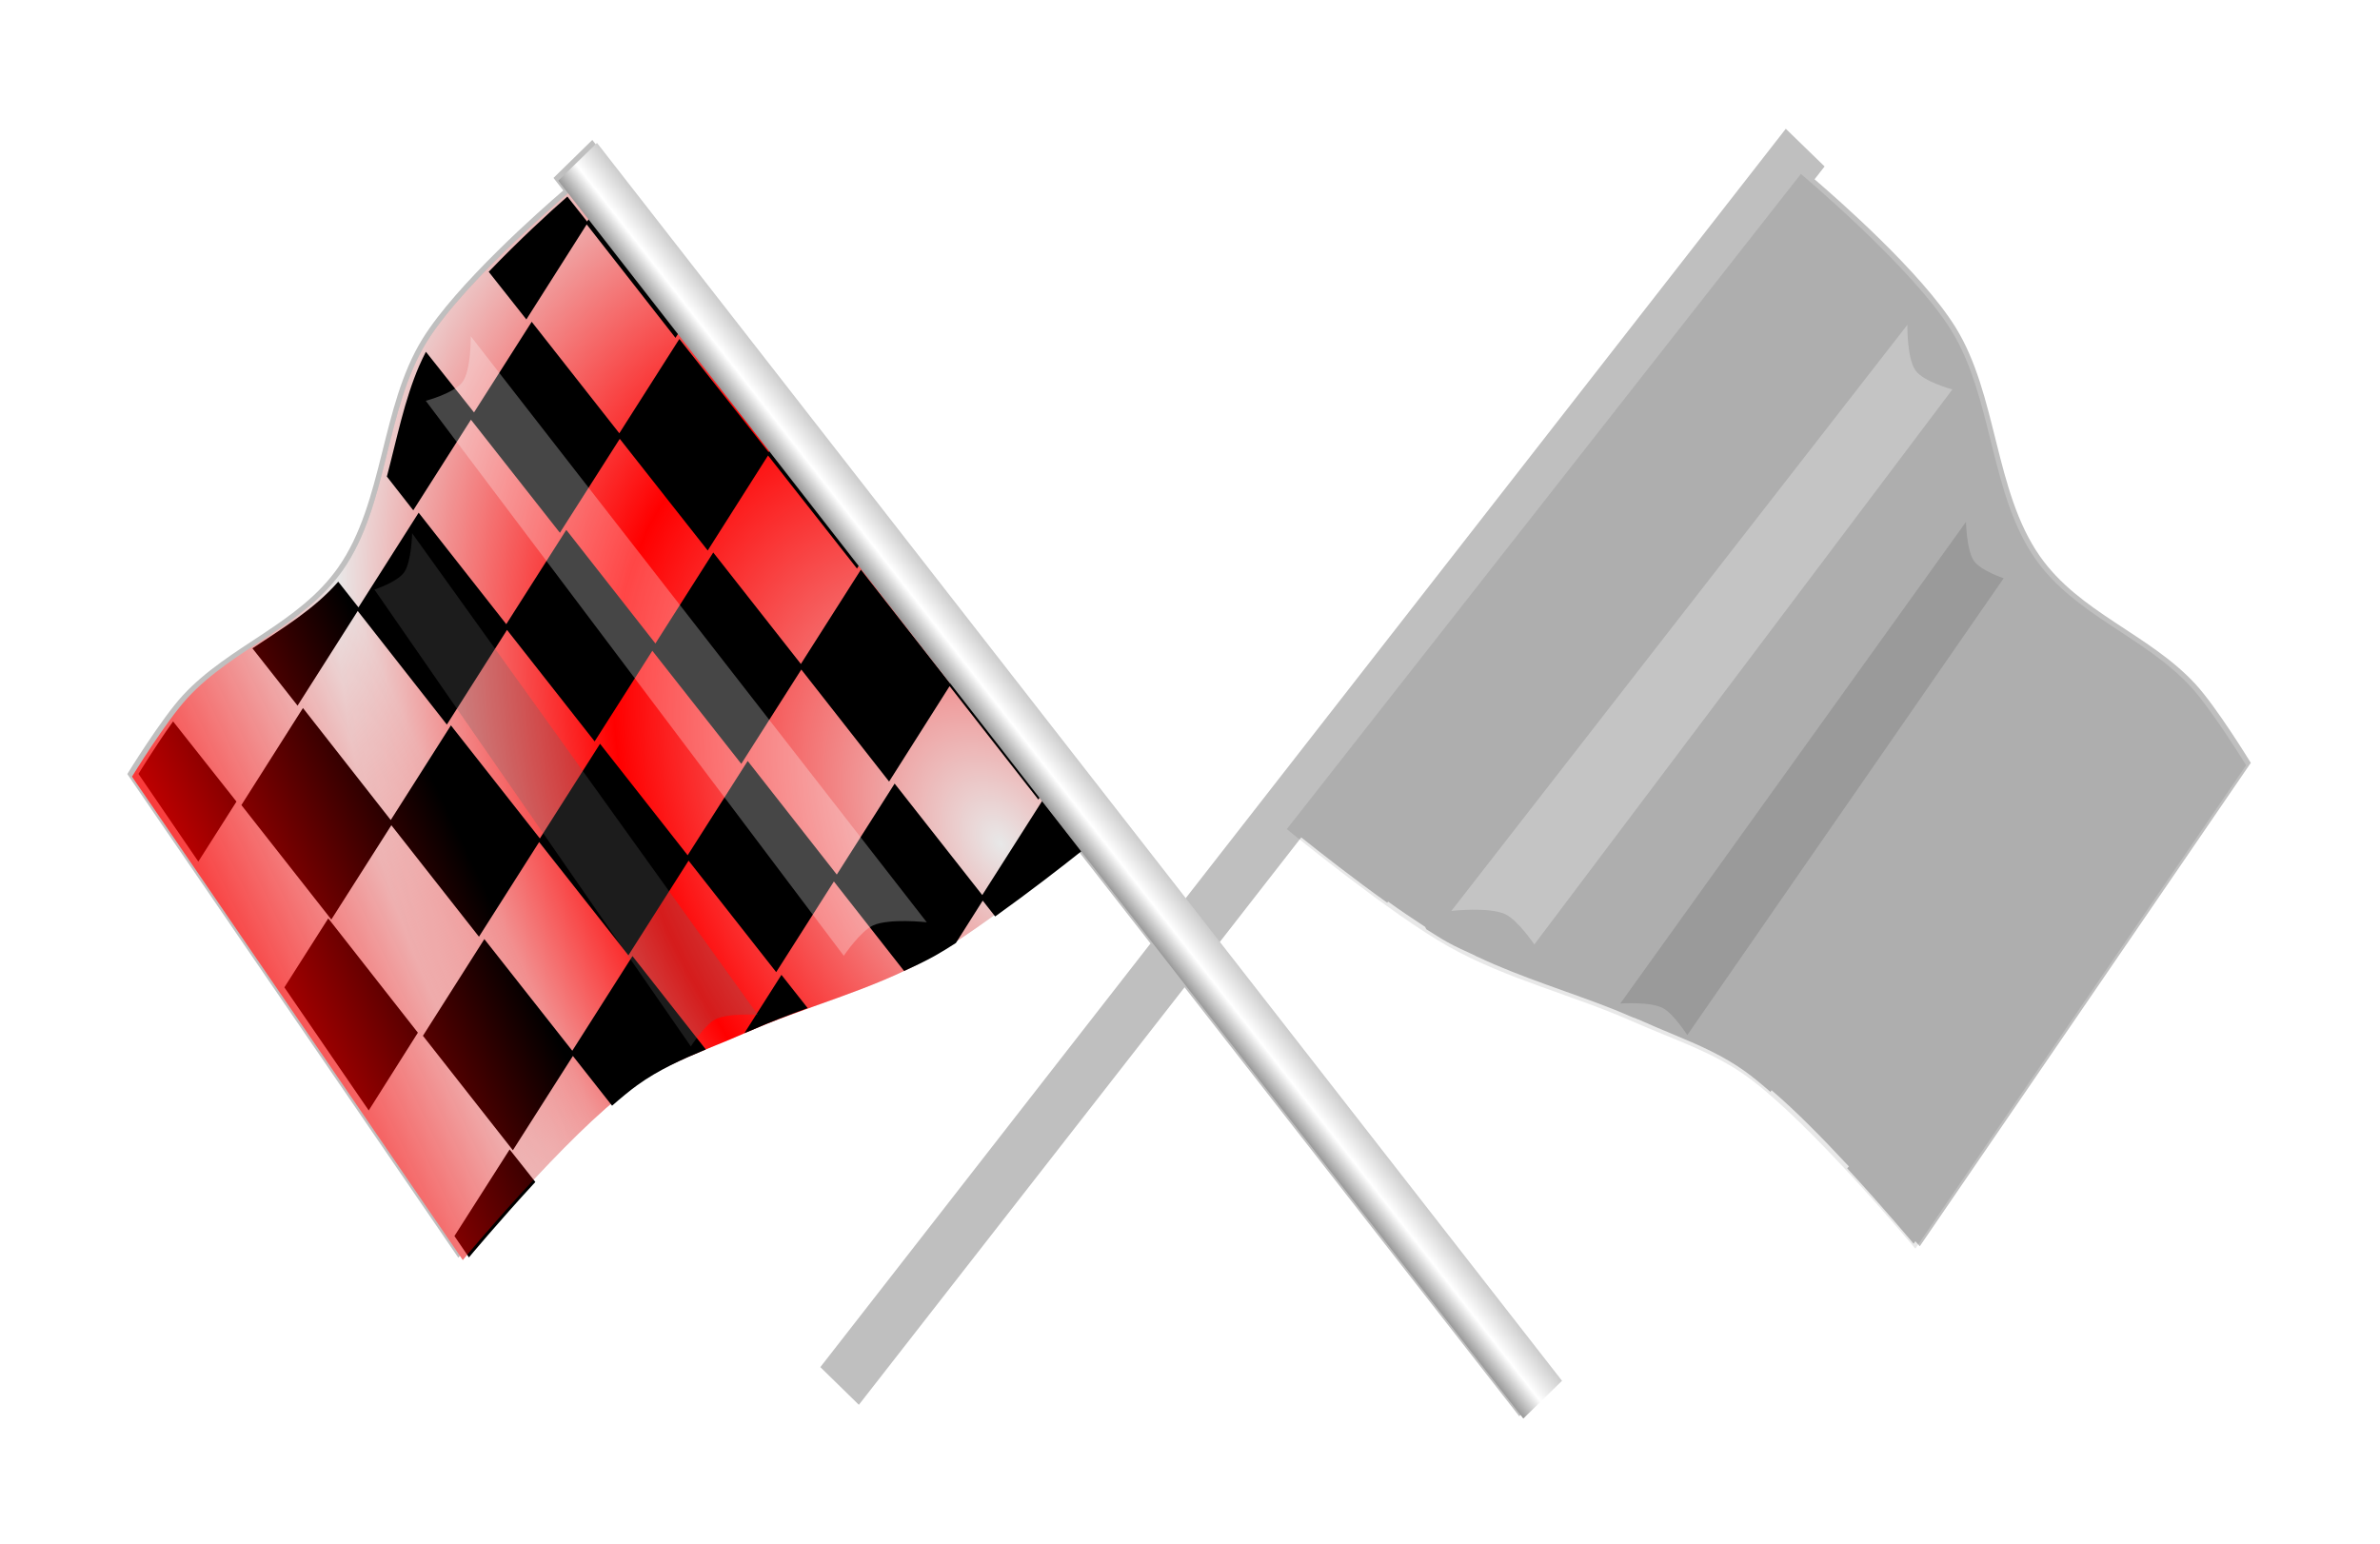 <?xml version="1.0" encoding="UTF-8" standalone="no"?>
<!-- Created with Inkscape (http://www.inkscape.org/) -->
<svg
    xmlns:inkscape="http://www.inkscape.org/namespaces/inkscape"
    xmlns:rdf="http://www.w3.org/1999/02/22-rdf-syntax-ns#"
    xmlns="http://www.w3.org/2000/svg"
    xmlns:sodipodi="http://sodipodi.sourceforge.net/DTD/sodipodi-0.dtd"
    xmlns:cc="http://creativecommons.org/ns#"
    xmlns:xlink="http://www.w3.org/1999/xlink"
    xmlns:dc="http://purl.org/dc/elements/1.1/"
    xmlns:svg="http://www.w3.org/2000/svg"
    xmlns:ns1="http://sozi.baierouge.fr"
    id="svg9666"
    sodipodi:docname="Neues Dokument 17"
    viewBox="0 0 178.8 115.98"
    version="1.1"
    inkscape:version="0.48.2 r9819"
  >
  <defs
      id="defs9668"
    >
    <filter
        id="filter7408"
        inkscape:collect="always"
        color-interpolation-filters="sRGB"
      >
      <feGaussianBlur
          id="feGaussianBlur7410"
          stdDeviation="2.864"
          inkscape:collect="always"
      />
    </filter
    >
    <filter
        id="filter5946"
        inkscape:collect="always"
        color-interpolation-filters="sRGB"
      >
      <feGaussianBlur
          id="feGaussianBlur5948"
          stdDeviation="1.181"
          inkscape:collect="always"
      />
    </filter
    >
    <radialGradient
        id="radialGradient9269"
        xlink:href="#linearGradient5918"
        gradientUnits="userSpaceOnUse"
        cy="188.78"
        cx="98.065"
        gradientTransform="matrix(1.086 -.471 .673 1.55 -135.48 -58.605)"
        r="40.425"
        inkscape:collect="always"
    />
    <linearGradient
        id="linearGradient5918"
        inkscape:collect="always"
      >
      <stop
          id="stop5920"
          style="stop-color:#e8e8e8"
          offset="0"
      />
      <stop
          id="stop5926"
          style="stop-color:red"
          offset=".583"
      />
      <stop
          id="stop5922"
          style="stop-color:#e9e9e9"
          offset="1"
      />
    </linearGradient
    >
    <radialGradient
        id="radialGradient9271"
        xlink:href="#linearGradient6054"
        gradientUnits="userSpaceOnUse"
        cy="186.65"
        cx="92.687"
        gradientTransform="matrix(1.316 -.607 .667 1.446 -154.19 -27.123)"
        r="39.516"
        inkscape:collect="always"
    />
    <linearGradient
        id="linearGradient6054"
      >
      <stop
          id="stop6056"
          style="stop-color:black"
          offset="0"
      />
      <stop
          id="stop6062"
          style="stop-color:black"
          offset=".5"
      />
      <stop
          id="stop6058"
          style="stop-color:black"
          offset="1"
      />
    </linearGradient
    >
    <linearGradient
        id="linearGradient9273"
        y2="144.2"
        xlink:href="#linearGradient6104"
        gradientUnits="userSpaceOnUse"
        x2="116.8"
        y1="126.13"
        x1="140.89"
        inkscape:collect="always"
    />
    <linearGradient
        id="linearGradient6104"
        inkscape:collect="always"
      >
      <stop
          id="stop6106"
          style="stop-color:red"
          offset="0"
      />
      <stop
          id="stop6108"
          style="stop-color:red;stop-opacity:0"
          offset="1"
      />
    </linearGradient
    >
    <filter
        id="filter6094"
        height="1.133"
        width="1.227"
        color-interpolation-filters="sRGB"
        y="-.067"
        x="-.114"
        inkscape:collect="always"
      >
      <feGaussianBlur
          id="feGaussianBlur6096"
          stdDeviation="1.226"
          inkscape:collect="always"
      />
    </filter
    >
    <linearGradient
        id="linearGradient9275"
        y2="-1324.1"
        xlink:href="#linearGradient7242"
        gradientUnits="userSpaceOnUse"
        x2="28.55"
        gradientTransform="matrix(.556 0 0 1.153 353.37 507.29)"
        y1="-1324.1"
        x1="20.52"
        inkscape:collect="always"
    />
    <linearGradient
        id="linearGradient7242"
        inkscape:collect="always"
      >
      <stop
          id="stop7246"
          style="stop-color:#ccc"
          offset="0"
      />
      <stop
          id="stop7260"
          style="stop-color:white"
          offset=".548"
      />
      <stop
          id="stop7244"
          style="stop-color:#999"
          offset="1"
      />
    </linearGradient
    >
  </defs
  >
  <sodipodi:namedview
      id="base"
      bordercolor="#666666"
      inkscape:pageshadow="2"
      inkscape:window-y="27"
      fit-margin-left="5"
      pagecolor="#ffffff"
      fit-margin-top="5"
      inkscape:window-maximized="1"
      inkscape:zoom="0.35"
      inkscape:window-x="0"
      inkscape:window-height="965"
      showgrid="false"
      borderopacity="1.0"
      inkscape:current-layer="layer1"
      inkscape:cx="93.687346"
      inkscape:cy="26.563579"
      fit-margin-right="5"
      fit-margin-bottom="5"
      inkscape:window-width="1280"
      inkscape:pageopacity="0.0"
      inkscape:document-units="px"
  />
  <g
      id="layer1"
      inkscape:label="Ebene 1"
      inkscape:groupmode="layer"
      transform="translate(-256.31 -442.94)"
    >
    <g
        id="g7412"
        transform="matrix(.671 0 0 .671 67.275 672.96)"
      >
      <path
          id="path7269"
          style="opacity:.5;filter:url(#filter7408);fill:black"
          inkscape:connector-curvature="0"
          d="m481.66-328.38-67.312 86.312-66.312-85.062-4.344 4.25 1.094 1.406c-2.536 2.176-11.961 10.483-15.75 16.594-4.703 7.585-4.355 18.321-9.438 25.594-4.438 6.351-12.225 8.741-17.406 14.344-2.407 2.603-6.219 8.812-6.219 8.812l37.062 54.156s0.406-0.481 0.5-0.594l0.188 0.281s3.303-3.961 7.438-8.438l-0.188-0.219c2.788-2.997 5.855-6.141 8.625-8.5l0.156 0.188c0.993-0.87 1.928-1.673 2.812-2.312 2.376-1.718 5.021-2.889 7.688-4 1.444-0.593 2.891-1.183 4.312-1.812 0.246-0.106 0.506-0.204 0.75-0.312 0.124-0.055 0.251-0.102 0.375-0.156 0.052-0.022 0.104-0.041 0.156-0.062 5.511-2.309 11.28-3.91 16.688-6.469 0.072-0.033 0.147-0.061 0.219-0.094 0.029-0.014 0.065-0.017 0.094-0.031 1.048-0.481 2.078-0.997 3.094-1.562 0.716-0.399 1.522-0.913 2.344-1.438l0.156-0.25c1.326-0.873 2.723-1.832 4.125-2.844l0.094 0.125c3.762-2.689 7.475-5.536 9.625-7.25l8.25 10.562-36.969 47.438 4.312 4.219 36.469-46.75 37.469 48.031 4.344-4.219-38-48.719 9.25-11.875c2.148 1.712 5.856 4.619 9.625 7.312l0.094-0.125c1.396 1.008 2.804 1.943 4.125 2.812 0.012 0.008 0.019 0.024 0.031 0.031l0.125 0.25c0.822 0.524 1.628 1.039 2.344 1.438 1.012 0.563 2.05 1.021 3.094 1.5 0.034 0.016 0.06 0.046 0.094 0.062 0.093 0.043 0.188 0.083 0.281 0.125 4.958 2.338 10.227 3.885 15.312 5.906 0.615 0.253 1.232 0.51 1.844 0.781 0.142 0.063 0.291 0.099 0.438 0.156 0.095 0.041 0.187 0.083 0.281 0.125 0.009 0.004 0.022-0.004 0.031 0 1.423 0.631 2.866 1.25 4.312 1.844 2.667 1.111 5.312 2.282 7.688 4 0.885 0.64 1.819 1.412 2.812 2.281l0.125-0.188c2.778 2.362 5.856 5.522 8.656 8.531l-0.188 0.219c4.134 4.476 7.438 8.438 7.438 8.438l0.188-0.281c0.088 0.106 0.5 0.562 0.5 0.562l37.062-54.125s-3.812-6.241-6.219-8.844c-5.181-5.603-12.968-7.962-17.406-14.312-5.083-7.272-4.734-18.04-9.438-25.625-3.799-6.126-13.277-14.414-15.781-16.562l1.125-1.438-4.344-4.219z"
      />
      <g
          id="g6226"
          transform="matrix(.894 0 0 1 507.96 627.09)"
        >
        <g
            id="g6174"
            transform="matrix(-.61 1.306 1.306 .61 1244.4 -122.27)"
          >
          <g
              id="g6176"
              transform="translate(-168.62 -1271.4)"
            >
            <path
                id="path6178"
                d="m67.287 132.82s10.654-5.691 16.505-6.691c6.309-1.079 12.945 2.329 19.182 0.892 5.447-1.255 9.5-6.033 14.721-8.03 2.426-0.927 7.584-1.784 7.584-1.784l21.859 41.933s-12.698 4.079-18.29 7.584c-3.034 1.902-5.424 4.681-8.03 7.138-4.131 3.895-7.601 8.51-12.045 12.045-4.391 3.493-14.275 8.922-14.275 8.922z"
                sodipodi:nodetypes="caaaccaaacc"
                style="opacity:.3;filter:url(#filter5946);fill:black"
                inkscape:connector-curvature="0"
            />
            <path
                id="path6180"
                sodipodi:nodetypes="caaaccaaacc"
                style="fill:url(#radialGradient9269)"
                inkscape:connector-curvature="0"
                d="m67.287 132.82s10.654-5.691 16.505-6.691c6.309-1.079 12.945 2.329 19.182 0.892 5.447-1.255 9.5-6.033 14.721-8.03 2.426-0.927 7.584-1.784 7.584-1.784l21.859 41.933s-12.698 4.079-18.29 7.584c-3.034 1.902-5.424 4.681-8.03 7.138-4.131 3.895-7.601 8.51-12.045 12.045-4.391 3.493-14.275 8.922-14.275 8.922z"
            />
            <path
                id="path6182"
                style="color:black;fill:url(#radialGradient9271)"
                inkscape:connector-curvature="0"
                d="m124.85 117.63s-2.594 0.418-4.969 1l3.312 7.625 5.625-1.031-3.969-7.594zm-13.031 4.844c-2.545 1.726-5.021 3.574-7.844 4.562l1.062 2.438-8.875 1.625 4.625 10.562-8.844 1.625 4.719 10.75-8.531 1.562 4.625 10.562-8.844 1.625 4.719 10.75-1.75 0.312 4.75 10.812 1.938-0.344-4.719-10.719 8.938-1.625-4.656-10.594 8.844-1.625-4.688-10.719 8.5-1.562-4.625-10.562 8.875-1.625-4.719-10.75 8.875-1.625-2.375-5.438zm-26.062 3.844c-0.399 0.006-0.791 0.028-1.188 0.062l2.5 5.781-8.5 1.562 4.625 10.562-8.844 1.625 4.688 10.75-1.75 0.312 4.75 10.812 1.938-0.344-4.688-10.719 8.906-1.625-4.625-10.594 8.812-1.625-4.688-10.719 8.5-1.562-1.406-3.188c-3.014-0.45-6.046-1.142-9.031-1.094zm37.5 0.438-9.094 1.656 4.656 10.594-8.875 1.625 4.688 10.719-8.875 1.625 4.625 10.562-8.844 1.625 4.719 10.75-8.531 1.562 4.625 10.562-8.844 1.625 2.094 4.75c1.776-1.004 4.833-2.787 7.781-4.656l-0.656-1.5 3.969-0.719c0.599-0.424 1.171-0.833 1.656-1.219 0.769-0.612 1.499-1.27 2.219-1.938l-3.719-8.469 8.5-1.562-4.625-10.562 8.875-1.625-4.688-10.75 8.875-1.625-4.625-10.562 8.844-1.625-4.75-10.844zm-46.625 1.938c-3.297 1.329-6.393 2.808-8.188 3.719l1.031 2.375-1.781 0.344 4.75 10.812 1.969-0.375-4.719-10.719 8.906-1.625-1.969-4.531zm57.875 7.438-6.469 1.188 4.75 10.812 7.281-1.312-5.562-10.688zm-1.688 12.5-9.062 1.656 4.625 10.594-8.875 1.625 3.875 8.844c1.573-1.548 3.172-3.054 5.031-4.219 0.692-0.434 1.503-0.87 2.375-1.312l-2.062-4.719 8.844-1.625-4.75-10.844zm12.938 9.062-8.125 1.5 1.344 3.094c4.169-1.591 7.75-2.75 7.75-2.75l-0.969-1.844zm-24.938 16.156-5.469 1 1.375 3.156c1.191-1.279 2.388-2.523 3.656-3.719 0.148-0.14 0.29-0.296 0.438-0.438z"
            />
            <path
                id="path6184"
                d="m67.287 132.82s10.654-5.691 16.505-6.691c6.309-1.079 12.945 2.329 19.182 0.892 5.447-1.255 9.5-6.033 14.721-8.03 2.426-0.927 7.584-1.784 7.584-1.784l21.859 41.933s-12.698 4.079-18.29 7.584c-3.034 1.902-5.424 4.681-8.03 7.138-4.131 3.895-7.601 8.51-12.045 12.045-4.391 3.493-14.275 8.922-14.275 8.922z"
                sodipodi:nodetypes="caaaccaaacc"
                style="fill:url(#linearGradient9273)"
                inkscape:connector-curvature="0"
            />
            <path
                id="path6186"
                sodipodi:nodetypes="ccaccac"
                style="opacity:.527;filter:url(#filter6094);fill:#666"
                inkscape:connector-curvature="0"
                d="m97.845 131.26 21.189 43.048s0.943-2.42 1.901-3.217c0.759-0.632 2.783-1.021 2.783-1.021l-20.52-39.925s-1.373 1.565-2.325 1.776c-1.008 0.224-3.028-0.661-3.028-0.661z"
            />
            <path
                id="path6188"
                style="opacity:.527;filter:url(#filter6094);fill:white"
                d="m82.304 128.15 21.189 43.048s0.943-2.42 1.901-3.217c0.759-0.632 2.783-1.021 2.783-1.021l-20.512-39.93s-1.373 1.565-2.325 1.776c-1.008 0.224-3.028-0.661-3.028-0.661z"
                sodipodi:nodetypes="ccaccac"
                inkscape:connector-curvature="0"
                transform="matrix(1.155 0 0 1.281 -13.229 -34.745)"
            />
          </g
          >
          <rect
              id="rect6190"
              style="color:black;fill:url(#linearGradient9275)"
              transform="rotate(-23.878)"
              height="127.58"
              width="4.461"
              y="-1083.5"
              x="364.77"
          />
        </g
        >
        <g
            id="g6200"
            transform="matrix(.61 1.306 -1.306 .61 -1452.7 -123.54)"
          >
          <g
              id="g6202"
              transform="translate(-168.62 -1271.4)"
            >
            <path
                id="path6204"
                sodipodi:nodetypes="caaaccaaacc"
                style="opacity:.3;filter:url(#filter5946);fill:black"
                inkscape:connector-curvature="0"
                d="m67.287 132.82s10.654-5.691 16.505-6.691c6.309-1.079 12.945 2.329 19.182 0.892 5.447-1.255 9.5-6.033 14.721-8.03 2.426-0.927 7.584-1.784 7.584-1.784l21.859 41.933s-12.698 4.079-18.29 7.584c-3.034 1.902-5.424 4.681-8.03 7.138-4.131 3.895-7.601 8.51-12.045 12.045-4.391 3.493-14.275 8.922-14.275 8.922z"
            />
            <path
                id="path6206"
                d="m67.287 132.82s10.654-5.691 16.505-6.691c6.309-1.079 12.945 2.329 19.182 0.892 5.447-1.255 9.5-6.033 14.721-8.03 2.426-0.927 7.584-1.784 7.584-1.784l21.859 41.933s-12.698 4.079-18.29 7.584c-3.034 1.902-5.424 4.681-8.03 7.138-4.131 3.895-7.601 8.51-12.045 12.045-4.391 3.493-14.275 8.922-14.275 8.922z"
                sodipodi:nodetypes="caaaccaaacc"
                style="fill:url(#radialGradient9269)"
                inkscape:connector-curvature="0"
            />
            <path
                id="path6208"
                d="m124.85 117.63s-2.594 0.418-4.969 1l3.312 7.625 5.625-1.031-3.969-7.594zm-13.031 4.844c-2.545 1.726-5.021 3.574-7.844 4.562l1.062 2.438-8.875 1.625 4.625 10.562-8.844 1.625 4.719 10.75-8.531 1.562 4.625 10.562-8.844 1.625 4.719 10.75-1.75 0.312 4.75 10.812 1.938-0.344-4.719-10.719 8.938-1.625-4.656-10.594 8.844-1.625-4.688-10.719 8.5-1.562-4.625-10.562 8.875-1.625-4.719-10.75 8.875-1.625-2.375-5.438zm-26.062 3.844c-0.399 0.006-0.791 0.028-1.188 0.062l2.5 5.781-8.5 1.562 4.625 10.562-8.844 1.625 4.688 10.75-1.75 0.312 4.75 10.812 1.938-0.344-4.688-10.719 8.906-1.625-4.625-10.594 8.812-1.625-4.688-10.719 8.5-1.562-1.406-3.188c-3.014-0.45-6.046-1.142-9.031-1.094zm37.5 0.438-9.094 1.656 4.656 10.594-8.875 1.625 4.688 10.719-8.875 1.625 4.625 10.562-8.844 1.625 4.719 10.75-8.531 1.562 4.625 10.562-8.844 1.625 2.094 4.75c1.776-1.004 4.833-2.787 7.781-4.656l-0.656-1.5 3.969-0.719c0.599-0.424 1.171-0.833 1.656-1.219 0.769-0.612 1.499-1.27 2.219-1.938l-3.719-8.469 8.5-1.562-4.625-10.562 8.875-1.625-4.688-10.75 8.875-1.625-4.625-10.562 8.844-1.625-4.75-10.844zm-46.625 1.938c-3.297 1.329-6.393 2.808-8.188 3.719l1.031 2.375-1.781 0.344 4.75 10.812 1.969-0.375-4.719-10.719 8.906-1.625-1.969-4.531zm57.875 7.438-6.469 1.188 4.75 10.812 7.281-1.312-5.562-10.688zm-1.688 12.5-9.062 1.656 4.625 10.594-8.875 1.625 3.875 8.844c1.573-1.548 3.172-3.054 5.031-4.219 0.692-0.434 1.503-0.87 2.375-1.312l-2.062-4.719 8.844-1.625-4.75-10.844zm12.938 9.062-8.125 1.5 1.344 3.094c4.169-1.591 7.75-2.75 7.75-2.75l-0.969-1.844zm-24.938 16.156-5.469 1 1.375 3.156c1.191-1.279 2.388-2.523 3.656-3.719 0.148-0.14 0.29-0.296 0.438-0.438z"
                style="color:black;fill:url(#radialGradient9271)"
                inkscape:connector-curvature="0"
            />
            <path
                id="path6210"
                sodipodi:nodetypes="caaaccaaacc"
                style="fill:url(#linearGradient9273)"
                inkscape:connector-curvature="0"
                d="m67.287 132.82s10.654-5.691 16.505-6.691c6.309-1.079 12.945 2.329 19.182 0.892 5.447-1.255 9.5-6.033 14.721-8.03 2.426-0.927 7.584-1.784 7.584-1.784l21.859 41.933s-12.698 4.079-18.29 7.584c-3.034 1.902-5.424 4.681-8.03 7.138-4.131 3.895-7.601 8.51-12.045 12.045-4.391 3.493-14.275 8.922-14.275 8.922z"
            />
            <path
                id="path6212"
                d="m97.845 131.26 21.189 43.048s0.943-2.42 1.901-3.217c0.759-0.632 2.783-1.021 2.783-1.021l-20.52-39.925s-1.373 1.565-2.325 1.776c-1.008 0.224-3.028-0.661-3.028-0.661z"
                sodipodi:nodetypes="ccaccac"
                style="opacity:.527;filter:url(#filter6094);fill:#666"
                inkscape:connector-curvature="0"
            />
            <path
                id="path6214"
                style="opacity:.527;filter:url(#filter6094);fill:white"
                d="m82.304 128.15 21.189 43.048s0.943-2.42 1.901-3.217c0.759-0.632 2.783-1.021 2.783-1.021l-20.512-39.93s-1.373 1.565-2.325 1.776c-1.008 0.224-3.028-0.661-3.028-0.661z"
                sodipodi:nodetypes="ccaccac"
                inkscape:connector-curvature="0"
                transform="matrix(1.155 0 0 1.281 -13.229 -34.745)"
            />
          </g
          >
          <rect
              id="rect6216"
              style="color:black;fill:url(#linearGradient9275)"
              transform="rotate(-23.878)"
              height="127.58"
              width="4.461"
              y="-1083.5"
              x="364.77"
          />
        </g
        >
      </g
      >
    </g
    >
  </g
  >
</svg
>

